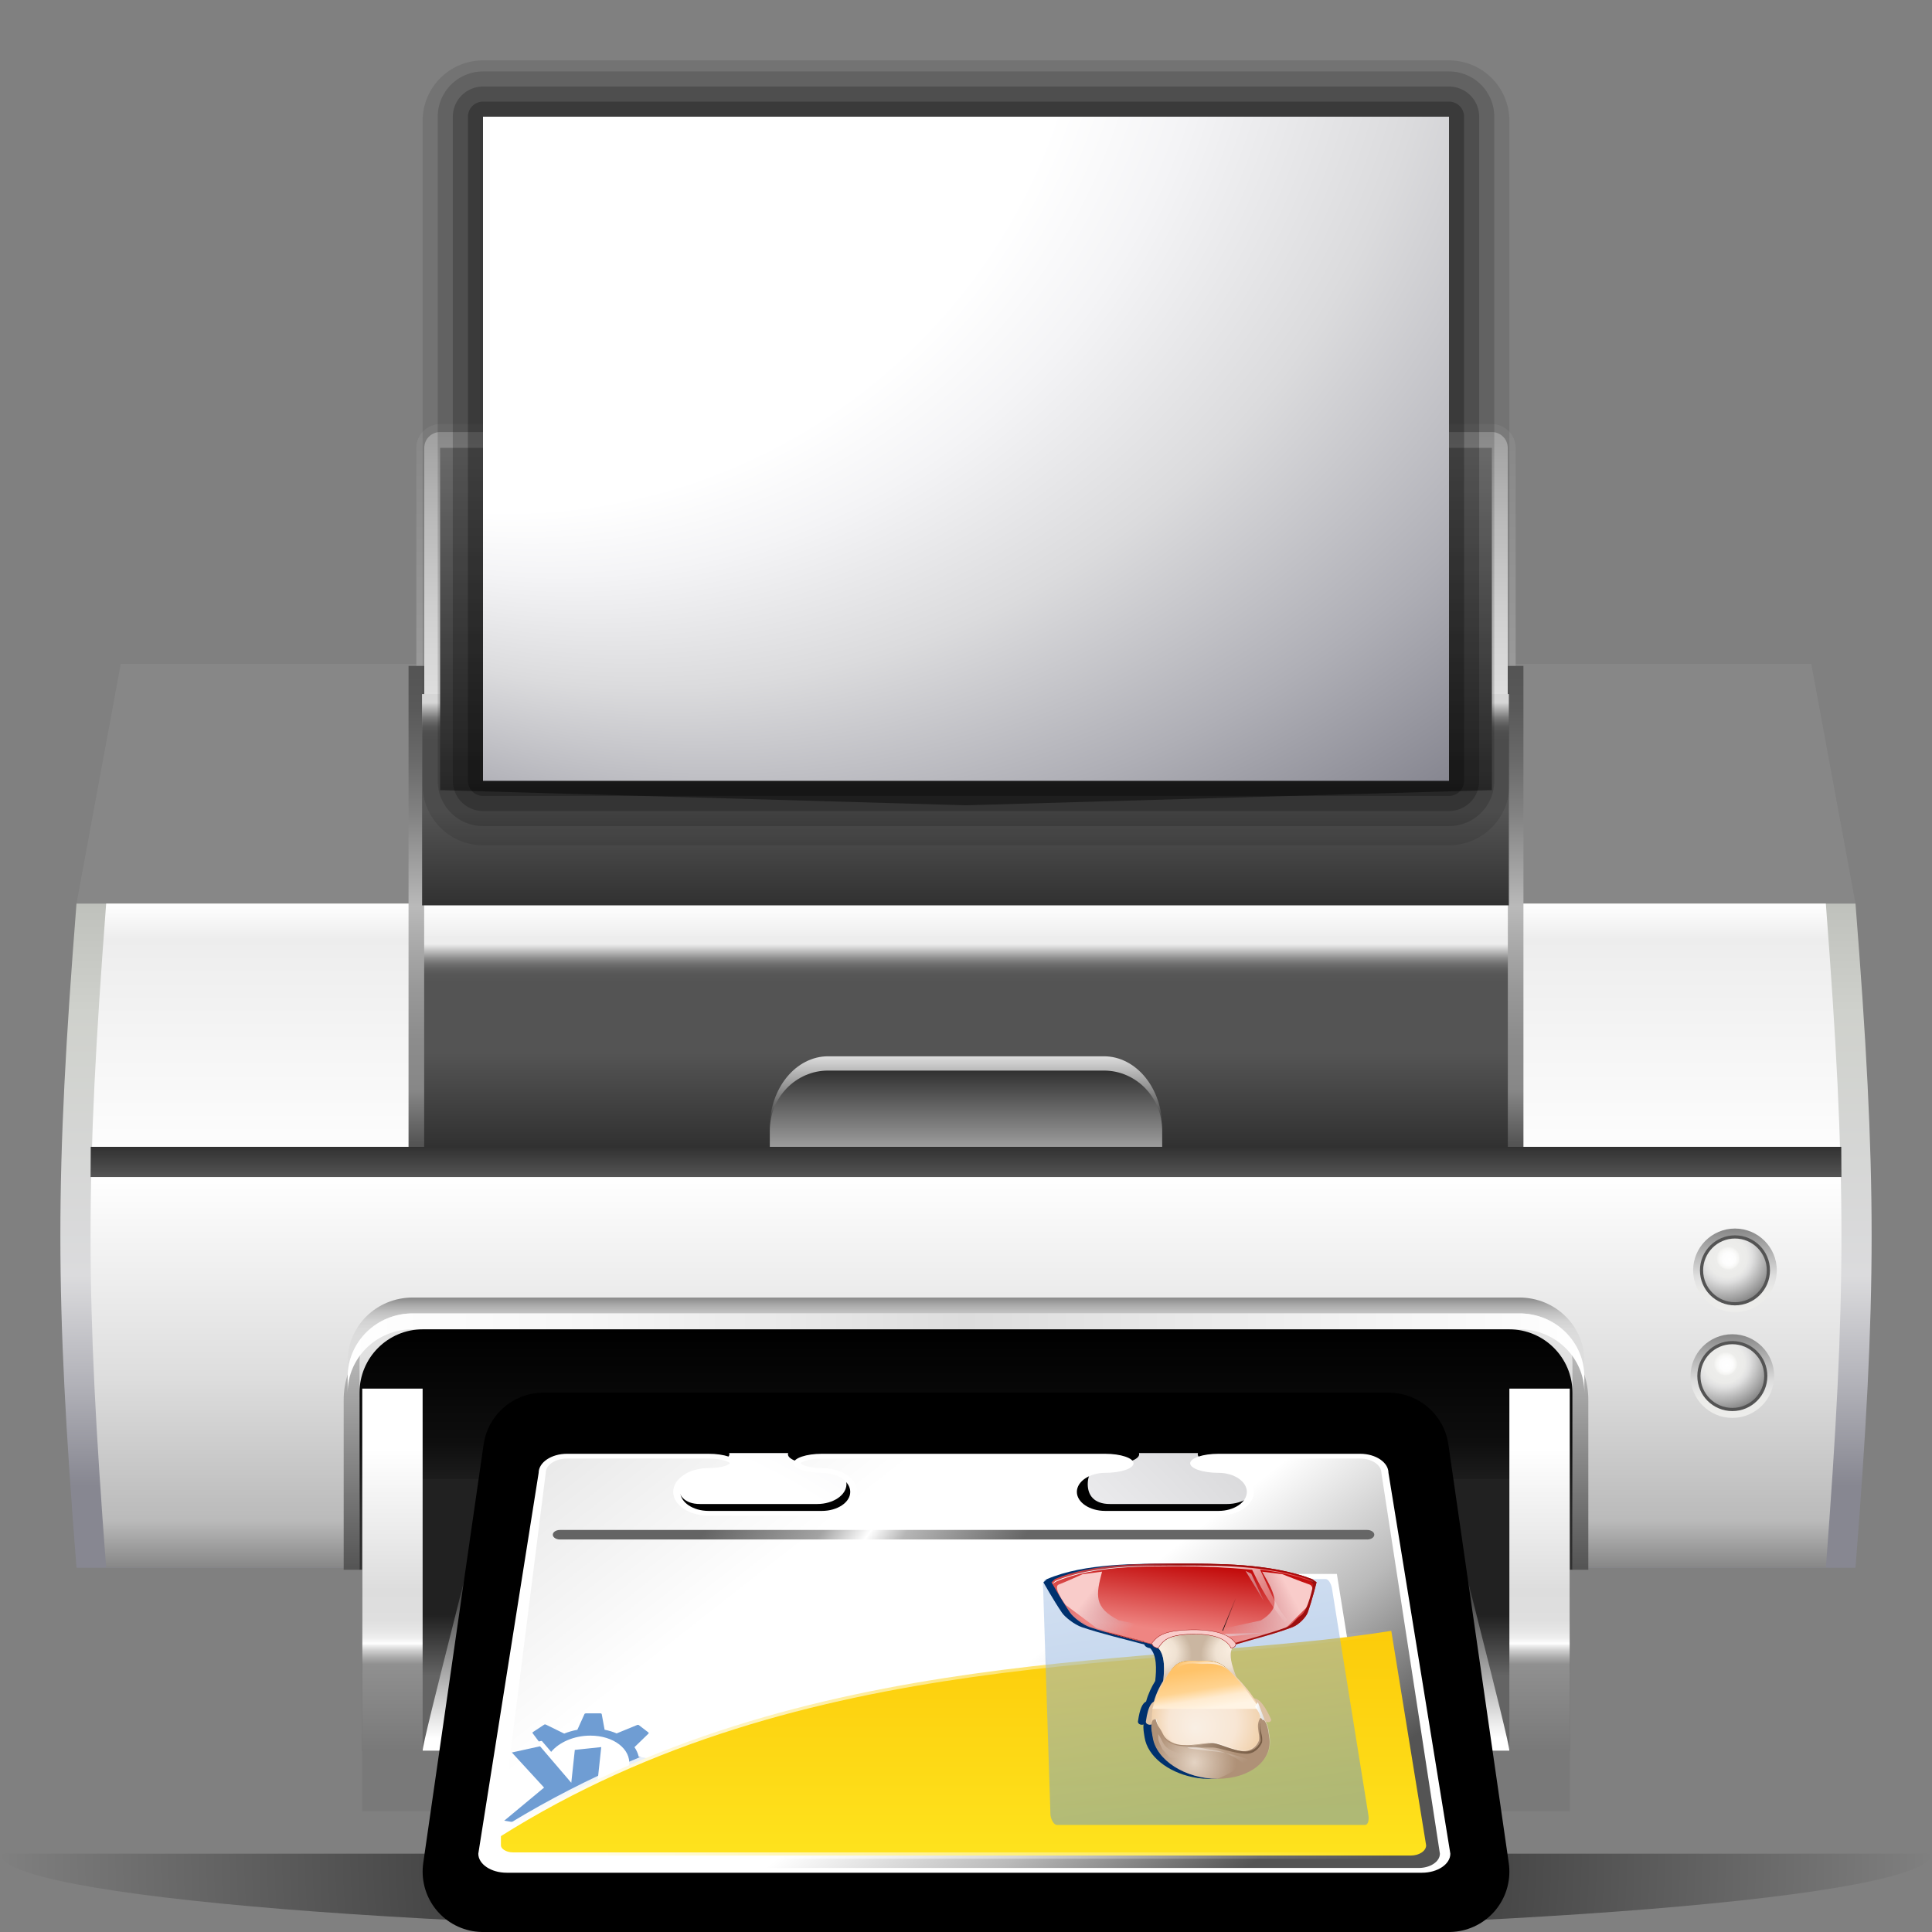 <?xml version="1.0" standalone="no"?>
<!DOCTYPE svg PUBLIC "-//W3C//DTD SVG 20010904//EN" "http://www.w3.org/TR/2001/REC-SVG-20010904/DTD/svg10.dtd">
<!-- Created using Karbon14, part of koffice: http://www.koffice.org/karbon -->
<svg xmlns="http://www.w3.org/2000/svg" xmlns:xlink="http://www.w3.org/1999/xlink" width="128px" height="128px">
  <rect width="100%" height="100%" fill="#808080" stroke="none"/>
  <defs>
    <radialGradient id="defitem60" gradientUnits="userSpaceOnUse" cx="64" cy="85.736" fx="4" fy="4" r="69.569" >
      <stop stop-color="#ededed" offset="0" stop-opacity="1" />
      <stop stop-color="#e4e4e4" offset="0.213" stop-opacity="1" />
      <stop stop-color="#cacaca" offset="0.567" stop-opacity="1" />
      <stop stop-color="#bababa" offset="0.751" stop-opacity="1" />
      <stop stop-color="#878787" offset="0.97" stop-opacity="1" />
    </radialGradient>
    <radialGradient id="defitem61" gradientUnits="userSpaceOnUse" cx="64" cy="122.812" fx="64" fy="122.812" r="64" >
      <stop stop-color="#000000" offset="0" stop-opacity="1" />
      <stop stop-color="#000000" offset="1" stop-opacity="0" />
    </radialGradient>
    <linearGradient id="defitem62" gradientUnits="userSpaceOnUse" x1="64" y1="28.623" x2="64" y2="71.341" >
      <stop stop-color="#878787" offset="0" stop-opacity="1" />
      <stop stop-color="#bababa" offset="1" stop-opacity="1" />
    </linearGradient>
    <linearGradient id="defitem63" gradientUnits="userSpaceOnUse" x1="64.001" y1="83.27" x2="64.001" y2="77.303" >
      <stop stop-color="#000000" offset="0.367" stop-opacity="1" />
      <stop stop-color="#ffffff" offset="1" stop-opacity="1" />
    </linearGradient>
    <linearGradient id="defitem64" gradientUnits="userSpaceOnUse" x1="64" y1="59.867" x2="64" y2="103.868" >
      <stop stop-color="#bfc1bc" offset="0" stop-opacity="1" />
      <stop stop-color="#cfd1cc" offset="0.164" stop-opacity="1" />
      <stop stop-color="#dbdbdd" offset="0.56" stop-opacity="1" />
      <stop stop-color="#afafb6" offset="0.734" stop-opacity="1" />
      <stop stop-color="#878791" offset="0.876" stop-opacity="1" />
    </linearGradient>
    <linearGradient id="defitem65" gradientUnits="userSpaceOnUse" x1="64.001" y1="103.867" x2="64.001" y2="59.868" >
      <stop stop-color="#878787" offset="0" stop-opacity="1" />
      <stop stop-color="#bababa" offset="0.071" stop-opacity="1" />
      <stop stop-color="#dddddd" offset="0.284" stop-opacity="1" />
      <stop stop-color="#ffffff" offset="0.592" stop-opacity="1" />
      <stop stop-color="#ededed" offset="0.947" stop-opacity="1" />
      <stop stop-color="#ffffff" offset="1" stop-opacity="1" />
    </linearGradient>
    <linearGradient id="defitem66" gradientUnits="userSpaceOnUse" x1="63.967" y1="75.982" x2="63.967" y2="61.983" >
      <stop stop-color="#313131" offset="0" stop-opacity="1" />
      <stop stop-color="#545454" offset="0.444" stop-opacity="1" />
      <stop stop-color="#545454" offset="0.592" stop-opacity="1" />
      <stop stop-color="#545454" offset="0.781" stop-opacity="1" />
      <stop stop-color="#575757" offset="0.817" stop-opacity="1" />
      <stop stop-color="#606060" offset="0.843" stop-opacity="1" />
      <stop stop-color="#707070" offset="0.866" stop-opacity="1" />
      <stop stop-color="#878787" offset="0.887" stop-opacity="1" />
      <stop stop-color="#878787" offset="0.888" stop-opacity="1" />
      <stop stop-color="#ededed" offset="0.959" stop-opacity="1" />
    </linearGradient>
    <linearGradient id="defitem67" gradientUnits="userSpaceOnUse" x1="63.967" y1="38.235" x2="63.967" y2="57.808" >
      <stop stop-color="#313131" offset="0" stop-opacity="1" />
      <stop stop-color="#545454" offset="0.444" stop-opacity="1" />
      <stop stop-color="#545454" offset="0.592" stop-opacity="1" />
      <stop stop-color="#545454" offset="0.781" stop-opacity="1" />
      <stop stop-color="#575757" offset="0.817" stop-opacity="1" />
      <stop stop-color="#606060" offset="0.843" stop-opacity="1" />
      <stop stop-color="#707070" offset="0.866" stop-opacity="1" />
      <stop stop-color="#878787" offset="0.887" stop-opacity="1" />
      <stop stop-color="#878787" offset="0.888" stop-opacity="1" />
      <stop stop-color="#bababa" offset="1" stop-opacity="1" />
    </linearGradient>
    <linearGradient id="defitem68" gradientUnits="userSpaceOnUse" x1="27.585" y1="75.982" x2="27.585" y2="44.12" >
      <stop stop-color="#545454" offset="0.006" stop-opacity="1" />
      <stop stop-color="#878787" offset="0.118" stop-opacity="1" />
      <stop stop-color="#8c8c8c" offset="0.222" stop-opacity="1" />
      <stop stop-color="#999999" offset="0.334" stop-opacity="1" />
      <stop stop-color="#afafaf" offset="0.449" stop-opacity="1" />
      <stop stop-color="#bababa" offset="0.5" stop-opacity="1" />
      <stop stop-color="#a7a7a7" offset="0.561" stop-opacity="1" />
      <stop stop-color="#838383" offset="0.688" stop-opacity="1" />
      <stop stop-color="#696969" offset="0.807" stop-opacity="1" />
      <stop stop-color="#595959" offset="0.915" stop-opacity="1" />
      <stop stop-color="#545454" offset="1" stop-opacity="1" />
    </linearGradient>
    <linearGradient id="defitem69" gradientUnits="userSpaceOnUse" x1="100.416" y1="75.982" x2="100.416" y2="44.12" >
      <stop stop-color="#545454" offset="0.006" stop-opacity="1" />
      <stop stop-color="#878787" offset="0.118" stop-opacity="1" />
      <stop stop-color="#8c8c8c" offset="0.222" stop-opacity="1" />
      <stop stop-color="#999999" offset="0.334" stop-opacity="1" />
      <stop stop-color="#afafaf" offset="0.449" stop-opacity="1" />
      <stop stop-color="#bababa" offset="0.5" stop-opacity="1" />
      <stop stop-color="#a7a7a7" offset="0.561" stop-opacity="1" />
      <stop stop-color="#838383" offset="0.688" stop-opacity="1" />
      <stop stop-color="#696969" offset="0.807" stop-opacity="1" />
      <stop stop-color="#595959" offset="0.915" stop-opacity="1" />
      <stop stop-color="#545454" offset="1" stop-opacity="1" />
    </linearGradient>
    <linearGradient id="defitem70" gradientUnits="userSpaceOnUse" x1="64" y1="69.982" x2="64" y2="75.982" >
      <stop stop-color="#dddddd" offset="0" stop-opacity="1" />
      <stop stop-color="#000000" offset="1" stop-opacity="1" />
    </linearGradient>
    <linearGradient id="defitem71" gradientUnits="userSpaceOnUse" x1="64.001" y1="77.387" x2="64.001" y2="70.939" >
      <stop stop-color="#bababa" offset="0" stop-opacity="1" />
      <stop stop-color="#313131" offset="1" stop-opacity="1" />
    </linearGradient>
    <linearGradient id="defitem72" gradientUnits="userSpaceOnUse" x1="63.999" y1="75.982" x2="63.999" y2="77.982" >
      <stop stop-color="#313131" offset="0" stop-opacity="1" />
      <stop stop-color="#545454" offset="1" stop-opacity="1" />
    </linearGradient>
    <linearGradient id="defitem73" gradientUnits="userSpaceOnUse" x1="64" y1="85.967" x2="64" y2="91.219" >
      <stop stop-color="#878787" offset="0" stop-opacity="1" />
      <stop stop-color="#909090" offset="0.022" stop-opacity="1" />
      <stop stop-color="#acacac" offset="0.102" stop-opacity="1" />
      <stop stop-color="#c1c1c1" offset="0.189" stop-opacity="1" />
      <stop stop-color="#d1d1d1" offset="0.285" stop-opacity="1" />
      <stop stop-color="#dadada" offset="0.397" stop-opacity="1" />
      <stop stop-color="#dddddd" offset="0.562" stop-opacity="1" />
    </linearGradient>
    <linearGradient id="defitem74" gradientUnits="userSpaceOnUse" x1="23.331" y1="104" x2="23.331" y2="89.471" >
      <stop stop-color="#545454" offset="0" stop-opacity="1" />
      <stop stop-color="#bababa" offset="1" stop-opacity="1" />
    </linearGradient>
    <linearGradient id="defitem75" gradientUnits="userSpaceOnUse" x1="104.67" y1="104" x2="104.67" y2="89.471" >
      <stop stop-color="#545454" offset="0" stop-opacity="1" />
      <stop stop-color="#bababa" offset="1" stop-opacity="1" />
    </linearGradient>
    <linearGradient id="defitem76" gradientUnits="userSpaceOnUse" x1="64.001" y1="104" x2="64.001" y2="88.068" >
      <stop stop-color="#313131" offset="0" stop-opacity="1" />
      <stop stop-color="#282828" offset="0.245" stop-opacity="1" />
      <stop stop-color="#0e0e0e" offset="0.532" stop-opacity="1" />
      <stop stop-color="#000000" offset="1" stop-opacity="1" />
    </linearGradient>
    <linearGradient id="defitem77" gradientUnits="userSpaceOnUse" x1="23.033" y1="89.644" x2="104.968" y2="89.644" >
      <stop stop-color="#ffffff" offset="0" stop-opacity="1" />
      <stop stop-color="#f6f6f6" offset="0.192" stop-opacity="1" />
      <stop stop-color="#dddddd" offset="0.5" stop-opacity="1" />
      <stop stop-color="#ffffff" offset="1" stop-opacity="1" />
    </linearGradient>
    <linearGradient id="defitem78" gradientUnits="userSpaceOnUse" x1="64.001" y1="51.732" x2="64.001" y2="9.014" >
      <stop stop-color="#ffffff" offset="0" stop-opacity="1" />
      <stop stop-color="#f9f9f9" offset="0.109" stop-opacity="1" />
      <stop stop-color="#e8e8e8" offset="0.252" stop-opacity="1" />
      <stop stop-color="#cdcdcd" offset="0.412" stop-opacity="1" />
      <stop stop-color="#a8a8a8" offset="0.587" stop-opacity="1" />
      <stop stop-color="#777777" offset="0.772" stop-opacity="1" />
      <stop stop-color="#3d3d3d" offset="0.963" stop-opacity="1" />
      <stop stop-color="#313131" offset="1" stop-opacity="1" />
    </linearGradient>
    <linearGradient id="defitem79" gradientUnits="userSpaceOnUse" x1="63.967" y1="59.982" x2="63.967" y2="45.983" >
      <stop stop-color="#313131" offset="0" stop-opacity="1" />
      <stop stop-color="#545454" offset="0.444" stop-opacity="1" />
      <stop stop-color="#545454" offset="0.592" stop-opacity="1" />
      <stop stop-color="#545454" offset="0.781" stop-opacity="1" />
      <stop stop-color="#575757" offset="0.817" stop-opacity="1" />
      <stop stop-color="#606060" offset="0.843" stop-opacity="1" />
      <stop stop-color="#707070" offset="0.866" stop-opacity="1" />
      <stop stop-color="#878787" offset="0.887" stop-opacity="1" />
      <stop stop-color="#878787" offset="0.888" stop-opacity="1" />
      <stop stop-color="#ededed" offset="0.959" stop-opacity="1" />
    </linearGradient>
    <linearGradient id="defitem80" gradientUnits="userSpaceOnUse" x1="64" y1="28.489" x2="64" y2="76.637" >
      <stop stop-color="#878787" offset="0.035" stop-opacity="1" />
      <stop stop-color="#313131" offset="0.5" stop-opacity="1" />
    </linearGradient>
    <radialGradient id="defitem81" gradientUnits="userSpaceOnUse" cx="63.998" cy="-12.825" fx="7.76" fy="2.567" r="84.016" >
      <stop stop-color="#ffffff" offset="0" stop-opacity="1" />
      <stop stop-color="#ffffff" offset="0.456" stop-opacity="1" />
      <stop stop-color="#f4f4f6" offset="0.519" stop-opacity="1" />
      <stop stop-color="#dbdbdd" offset="0.627" stop-opacity="1" />
      <stop stop-color="#afafb6" offset="0.764" stop-opacity="1" />
      <stop stop-color="#878791" offset="0.876" stop-opacity="1" />
    </radialGradient>
    <linearGradient id="defitem82" gradientUnits="userSpaceOnUse" x1="114.772" y1="93.939" x2="114.772" y2="88.397" >
      <stop stop-color="#ededeb" offset="0" stop-opacity="1" />
      <stop stop-color="#ebebe9" offset="0.241" stop-opacity="1" />
      <stop stop-color="#e2e2e2" offset="0.379" stop-opacity="1" />
      <stop stop-color="#dddddd" offset="0.438" stop-opacity="1" />
      <stop stop-color="#878787" offset="1" stop-opacity="1" />
    </linearGradient>
    <radialGradient id="defitem83" gradientUnits="userSpaceOnUse" cx="115.077" cy="94.648" fx="4" fy="4" r="5.781" >
      <stop stop-color="#878787" offset="0" stop-opacity="1" />
      <stop stop-color="#828282" offset="0.105" stop-opacity="1" />
      <stop stop-color="#545454" offset="1" stop-opacity="1" />
    </radialGradient>
    <radialGradient id="defitem84" gradientUnits="userSpaceOnUse" cx="113.943" cy="89.926" fx="114.421" fy="90.467" r="4.042" >
      <stop stop-color="#ffffff" offset="0" stop-opacity="1" />
      <stop stop-color="#fdfdfd" offset="0.104" stop-opacity="1" />
      <stop stop-color="#f6f6f4" offset="0.163" stop-opacity="1" />
      <stop stop-color="#ededeb" offset="0.195" stop-opacity="1" />
      <stop stop-color="#ebebe9" offset="0.329" stop-opacity="1" />
      <stop stop-color="#e2e2e2" offset="0.405" stop-opacity="1" />
      <stop stop-color="#dddddd" offset="0.438" stop-opacity="1" />
      <stop stop-color="#878787" offset="0.864" stop-opacity="1" />
    </radialGradient>
    <linearGradient id="defitem85" gradientUnits="userSpaceOnUse" x1="114.946" y1="86.936" x2="114.946" y2="81.394" >
      <stop stop-color="#ededeb" offset="0" stop-opacity="1" />
      <stop stop-color="#ebebe9" offset="0.241" stop-opacity="1" />
      <stop stop-color="#e2e2e2" offset="0.379" stop-opacity="1" />
      <stop stop-color="#dddddd" offset="0.438" stop-opacity="1" />
      <stop stop-color="#878787" offset="1" stop-opacity="1" />
    </linearGradient>
    <radialGradient id="defitem86" gradientUnits="userSpaceOnUse" cx="115.339" cy="88.934" fx="4" fy="4" r="8.468" >
      <stop stop-color="#878787" offset="0" stop-opacity="1" />
      <stop stop-color="#828282" offset="0.105" stop-opacity="1" />
      <stop stop-color="#545454" offset="1" stop-opacity="1" />
    </radialGradient>
    <radialGradient id="defitem87" gradientUnits="userSpaceOnUse" cx="114.117" cy="82.921" fx="114.596" fy="83.463" r="4.044" >
      <stop stop-color="#ffffff" offset="0" stop-opacity="1" />
      <stop stop-color="#fdfdfd" offset="0.104" stop-opacity="1" />
      <stop stop-color="#f6f6f4" offset="0.163" stop-opacity="1" />
      <stop stop-color="#ededeb" offset="0.195" stop-opacity="1" />
      <stop stop-color="#ebebe9" offset="0.329" stop-opacity="1" />
      <stop stop-color="#e2e2e2" offset="0.405" stop-opacity="1" />
      <stop stop-color="#dddddd" offset="0.438" stop-opacity="1" />
      <stop stop-color="#878787" offset="0.864" stop-opacity="1" />
    </radialGradient>
    <linearGradient id="defitem88" gradientUnits="userSpaceOnUse" x1="68.382" y1="116.005" x2="68.382" y2="98" >
      <stop stop-color="#646464" offset="0.277" stop-opacity="1" />
      <stop stop-color="#212121" offset="0.5" stop-opacity="1" />
    </linearGradient>
    <linearGradient id="defitem89" gradientUnits="userSpaceOnUse" x1="67.944" y1="116.005" x2="67.944" y2="91.718" >
      <stop stop-color="#ffffff" offset="0.035" stop-opacity="1" />
      <stop stop-color="#898989" offset="0.277" stop-opacity="1" />
      <stop stop-color="#212121" offset="0.5" stop-opacity="1" />
    </linearGradient>
    <linearGradient id="defitem90" gradientUnits="userSpaceOnUse" x1="64.001" y1="116" x2="64.001" y2="96" >
      <stop stop-color="#797979" offset="0" stop-opacity="1" />
      <stop stop-color="#909090" offset="0.287" stop-opacity="1" />
      <stop stop-color="#acacac" offset="0.31" stop-opacity="1" />
      <stop stop-color="#cccccc" offset="0.331" stop-opacity="1" />
      <stop stop-color="#efefef" offset="0.349" stop-opacity="1" />
      <stop stop-color="#ffffff" offset="0.355" stop-opacity="1" />
      <stop stop-color="#f0f0f0" offset="0.372" stop-opacity="1" />
      <stop stop-color="#e6e6e6" offset="0.398" stop-opacity="1" />
      <stop stop-color="#dfdfdf" offset="0.433" stop-opacity="1" />
      <stop stop-color="#dddddd" offset="0.532" stop-opacity="1" />
      <stop stop-color="#ffffff" offset="1" stop-opacity="1" />
    </linearGradient>
    <radialGradient id="defitem91" gradientUnits="userSpaceOnUse" cx="63.998" cy="136.956" fx="7.76" fy="127.256" r="84.016" >
      <stop stop-color="#ffffff" offset="0" stop-opacity="1" />
      <stop stop-color="#ffffff" offset="0.456" stop-opacity="1" />
      <stop stop-color="#f4f4f6" offset="0.519" stop-opacity="1" />
      <stop stop-color="#dbdbdd" offset="0.627" stop-opacity="1" />
      <stop stop-color="#afafb6" offset="0.764" stop-opacity="1" />
      <stop stop-color="#878791" offset="0.876" stop-opacity="1" />
    </radialGradient>
    <linearGradient id="defitem92" gradientUnits="userSpaceOnUse" x1="79.664" y1="130.371" x2="40.409" y2="80.326" >
      <stop stop-color="#545454" offset="0.053" stop-opacity="1" />
      <stop stop-color="#bababa" offset="0.211" stop-opacity="1" />
      <stop stop-color="#ffffff" offset="0.363" stop-opacity="1" />
      <stop stop-color="#ffffff" offset="0.603" stop-opacity="1" />
      <stop stop-color="#e8e8e8" offset="0.85" stop-opacity="1" />
      <stop stop-color="#545454" offset="1" stop-opacity="1" />
    </linearGradient>
    <linearGradient id="defitem93" gradientUnits="userSpaceOnUse" x1="57.259" y1="121.25" x2="39.659" y2="109.418" >
      <stop stop-color="#666666" offset="0.095" stop-opacity="1" />
      <stop stop-color="#b6b6b6" offset="0.41" stop-opacity="1" />
      <stop stop-color="#ffffff" offset="0.505" stop-opacity="1" />
      <stop stop-color="#a3a3a3" offset="0.63" stop-opacity="1" />
      <stop stop-color="#646464" offset="0.935" stop-opacity="1" />
    </linearGradient>
    <radialGradient id="defitem94" gradientUnits="userSpaceOnUse" cx="38.694" cy="117.748" fx="184.896" fy="200.751" r="5.877" >
      <stop stop-color="#2b72c6" offset="0" stop-opacity="1" />
      <stop stop-color="#6093cf" offset="1" stop-opacity="1" />
    </radialGradient>
    <linearGradient id="defitem95" gradientUnits="userSpaceOnUse" x1="54.547" y1="129.518" x2="54.547" y2="100.031" >
      <stop stop-color="#ffed26" offset="0" stop-opacity="1" />
      <stop stop-color="#fbbf00" offset="1" stop-opacity="1" />
    </linearGradient>
    <linearGradient id="defitem96" gradientUnits="userSpaceOnUse" x1="92.176" y1="110.406" x2="32.98" y2="110.406" >
      <stop stop-color="#ffffff" offset="0" stop-opacity="0" />
      <stop stop-color="#ffffff" offset="1" stop-opacity="1" />
    </linearGradient>
    <linearGradient id="defitem97" gradientUnits="userSpaceOnUse" x1="78.577" y1="104.616" x2="81.195" y2="120.906" >
      <stop stop-color="#a3bfe4" offset="0" stop-opacity="1" />
      <stop stop-color="#6093cf" offset="1" stop-opacity="1" />
    </linearGradient>
    <radialGradient id="defitem98" gradientUnits="userSpaceOnUse" cx="81.469" cy="109.615" fx="81.501" fy="109.284" r="1.909" >
      <stop stop-color="#f9eddf" offset="0" stop-opacity="1" />
      <stop stop-color="#f9eddf" offset="0.5" stop-opacity="0.806" />
      <stop stop-color="#f9eddf" offset="1" stop-opacity="0" />
    </radialGradient>
    <radialGradient id="defitem99" gradientUnits="userSpaceOnUse" cx="77.057" cy="109.615" fx="76.919" fy="109.284" r="1.909" >
      <stop stop-color="#f9eddf" offset="0" stop-opacity="1" />
      <stop stop-color="#f9eddf" offset="0.5" stop-opacity="0.806" />
      <stop stop-color="#f9eddf" offset="1" stop-opacity="0" />
    </radialGradient>
    <radialGradient id="defitem100" gradientUnits="userSpaceOnUse" cx="80.019" cy="113.918" fx="79.154" fy="114.496" r="3.808" >
      <stop stop-color="#f9efe4" offset="0" stop-opacity="1" />
      <stop stop-color="#f8e6d4" offset="0.591" stop-opacity="1" />
      <stop stop-color="#f0cfa8" offset="1" stop-opacity="1" />
    </radialGradient>
    <linearGradient id="defitem101" gradientUnits="userSpaceOnUse" x1="79.902" y1="113.217" x2="79.481" y2="110.596" >
      <stop stop-color="#fff4e4" offset="0" stop-opacity="1" />
      <stop stop-color="#ffebcf" offset="0.25" stop-opacity="1" />
      <stop stop-color="#ffd390" offset="0.5" stop-opacity="1" />
      <stop stop-color="#ffc369" offset="1" stop-opacity="1" />
    </linearGradient>
    <linearGradient id="defitem102" gradientUnits="userSpaceOnUse" x1="80.632" y1="109.702" x2="78.428" y2="111.201" >
      <stop stop-color="#f9ede2" offset="0" stop-opacity="1" />
      <stop stop-color="#f9ede2" offset="1" stop-opacity="0" />
    </linearGradient>
    <radialGradient id="defitem103" gradientUnits="userSpaceOnUse" cx="76.545" cy="113.954" fx="76.545" fy="113.954" r="0.135" >
      <stop stop-color="#f0e4d4" offset="0" stop-opacity="1" />
      <stop stop-color="#f0e4d4" offset="1" stop-opacity="0" />
    </radialGradient>
    <radialGradient id="defitem104" gradientUnits="userSpaceOnUse" cx="83.544" cy="113.784" fx="83.544" fy="113.784" r="0.135" >
      <stop stop-color="#f0e4d4" offset="0" stop-opacity="1" />
      <stop stop-color="#f0e4d4" offset="1" stop-opacity="0" />
    </radialGradient>
    <linearGradient id="defitem105" gradientUnits="userSpaceOnUse" x1="79.989" y1="113.582" x2="80.346" y2="116.984" >
      <stop stop-color="#ffffff" offset="0" stop-opacity="1" />
      <stop stop-color="#ffffff" offset="1" stop-opacity="0" />
    </linearGradient>
    <radialGradient id="defitem106" gradientUnits="userSpaceOnUse" cx="79.14" cy="116.764" fx="79.14" fy="116.764" r="2.762" >
      <stop stop-color="#e4d3c3" offset="0" stop-opacity="1" />
      <stop stop-color="#e4d3c3" offset="1" stop-opacity="0" />
    </radialGradient>
    <linearGradient id="defitem107" gradientUnits="userSpaceOnUse" x1="83.65" y1="115.145" x2="76.763" y2="115.294" >
      <stop stop-color="#755b44" offset="0" stop-opacity="1" />
      <stop stop-color="#755b44" offset="1" stop-opacity="0" />
    </linearGradient>
    <linearGradient id="defitem108" gradientUnits="userSpaceOnUse" x1="78.871" y1="112.556" x2="81.295" y2="117.366" >
      <stop stop-color="#ffffff" offset="0" stop-opacity="1" />
      <stop stop-color="#ffffff" offset="1" stop-opacity="0" />
    </linearGradient>
    <linearGradient id="defitem109" gradientUnits="userSpaceOnUse" x1="75.371" y1="114.544" x2="78.025" y2="116.618" >
      <stop stop-color="#dfcaba" offset="0" stop-opacity="1" />
      <stop stop-color="#dfcaba" offset="1" stop-opacity="0" />
    </linearGradient>
    <linearGradient id="defitem110" gradientUnits="userSpaceOnUse" x1="83.689" y1="113.376" x2="83.202" y2="113.376" >
      <stop stop-color="#e2e2e2" offset="0" stop-opacity="1" />
      <stop stop-color="#ffffff" offset="1" stop-opacity="1" />
    </linearGradient>
    <linearGradient id="defitem111" gradientUnits="userSpaceOnUse" x1="78.715" y1="103.252" x2="78.127" y2="108.097" >
      <stop stop-color="#bf0202" offset="0" stop-opacity="1" />
      <stop stop-color="#ef8582" offset="1" stop-opacity="1" />
    </linearGradient>
    <linearGradient id="defitem112" gradientUnits="userSpaceOnUse" x1="85.701" y1="105.864" x2="81.12" y2="108.269" >
      <stop stop-color="#f9ccca" offset="0" stop-opacity="1" />
      <stop stop-color="#c8cddb" offset="1" stop-opacity="0" />
    </linearGradient>
    <linearGradient id="defitem113" gradientUnits="userSpaceOnUse" x1="77.972" y1="106.394" x2="69.915" y2="106.394" >
      <stop stop-color="#9c0e0e" offset="0" stop-opacity="1" />
      <stop stop-color="#8c97b6" offset="1" stop-opacity="0" />
    </linearGradient>
    <linearGradient id="defitem114" gradientUnits="userSpaceOnUse" x1="78.232" y1="104.256" x2="81.758" y2="109.868" >
      <stop stop-color="#ffffff" offset="0" stop-opacity="1" />
      <stop stop-color="#ffffff" offset="1" stop-opacity="0" />
    </linearGradient>
    <linearGradient id="defitem115" gradientUnits="userSpaceOnUse" x1="80.427" y1="107.06" x2="85.048" y2="109.314" >
      <stop stop-color="#f9ccca" offset="0" stop-opacity="1" />
      <stop stop-color="#bac1d4" offset="1" stop-opacity="0" />
    </linearGradient>
    <linearGradient id="defitem116" gradientUnits="userSpaceOnUse" x1="80.823" y1="104.205" x2="85.594" y2="106.279" >
      <stop stop-color="#f9ccca" offset="0" stop-opacity="1" />
      <stop stop-color="#bac1d4" offset="1" stop-opacity="0" />
    </linearGradient>
    <linearGradient id="defitem117" gradientUnits="userSpaceOnUse" x1="71.731" y1="106.154" x2="74.578" y2="108.449" >
      <stop stop-color="#f9ccca" offset="0" stop-opacity="1" />
      <stop stop-color="#c8cddb" offset="1" stop-opacity="0" />
    </linearGradient>
    <linearGradient id="defitem118" gradientUnits="userSpaceOnUse" x1="80.928" y1="108.098" x2="81.937" y2="105.852" >
      <stop stop-color="#c8cddb" offset="0" stop-opacity="1" />
      <stop stop-color="#c8cddb" offset="1" stop-opacity="0" />
    </linearGradient>
    <linearGradient id="defitem119" gradientUnits="userSpaceOnUse" x1="80.928" y1="108.098" x2="81.937" y2="105.852" >
      <stop stop-color="#000000" offset="0" stop-opacity="1" />
      <stop stop-color="#000000" offset="1" stop-opacity="0" />
    </linearGradient>
  </defs>
  <g id="Layer">
    <g id="layer1">
      <path id="path3945" fill="#000000" d=""  />
    </g>
    <path id="path3081" fill="#000000" d=""  />
    <g id="layer2">
    </g>
    <g id="layer3">
    </g>
    <g id="layer4">
    </g>
    <g id="layer8">
      <path id="path2167" fill="#000000" d=""  />
      <g id="g3036">
        <path id="path4922" fill="#000000" d=""  />
      </g>
      <path id="path4924" fill="#000000" d=""  />
      <g id="g4926">
      </g>
      <g id="g4928">
      </g>
      <g id="g4930">
      </g>
      <path id="path10095" fill="#000000" d=""  />
      <path id="path2191" fill="#ffffff" fill-opacity="0.757" stroke-width="0.5" stroke-linecap="round" stroke-linejoin="round" d="M367.351 -76.373L367.351 -79.168L367.351 -76.373Z"  />
      <path id="path2985" fill="#ffffff" fill-opacity="0.757" stroke-width="0.5" stroke-linecap="round" stroke-linejoin="round" d="M210.342 -146.008L210.342 -148.803L210.342 -146.008Z"  />
      <path id="path3206" fill="#ffffff" fill-opacity="0.757" stroke-width="0.5" stroke-linecap="round" stroke-linejoin="round" d="M90.84 -232.638L90.84 -235.433L90.84 -232.638Z"  />
      <g id="g2878">
      </g>
      <g id="g4938">
      </g>
      <path id="path3946" fill="#ffffff" fill-opacity="0.757" stroke-width="0.5" stroke-linecap="round" stroke-linejoin="round" d="M337.432 -166.883L337.432 -169.678L337.432 -166.883Z"  />
      <path id="path1561" fill="#ffffff" fill-opacity="0.757" stroke-width="0.5" stroke-linecap="round" stroke-linejoin="round" d="M244.807 -92.989L244.807 -94.516L244.807 -92.989Z"  />
      <path fill="#ffffff" stroke-width="3.632" stroke-linecap="round" stroke-linejoin="round" d="M187.322 -149.589L187.322 -149.589L188.322 -149.589L188.322 -149.589L187.322 -149.589Z"  />
      <path fill="#ffffff" stroke-width="3.632" stroke-linecap="round" stroke-linejoin="round" d="M152.196 -177.117L152.196 -177.117L153.196 -177.117L153.196 -177.117L152.196 -177.117Z"  />
      <path id="path2494" fill="#ffffff" fill-opacity="0.757" stroke-width="0.5" stroke-linecap="round" stroke-linejoin="round" d="M-6.742 -250.333L-6.742 -253.128L-6.742 -250.333Z"  />
      <g id="g4640">
      </g>
      <g id="g4646">
      </g>
      <g id="g4730">
      </g>
      <g id="g4748">
      </g>
      <g id="g11400">
        <path id="polygon76" fill="url(#defitem60)" d="M8 43.982L120 43.982L122.932 59.867L5.068 59.867L8 43.982Z"  />
        <path id="path1563" fill="url(#defitem61)" stroke-width="0" stroke-linecap="round" stroke-linejoin="round" d="M128 122.812C128 125.677 99.346 128 64 128C28.654 128 -2.39433e-05 125.677 -2.39317e-05 122.812"  />
        <path id="path16" fill="url(#defitem62)" d="M29.16 28.097C28.291 28.097 27.584 28.804 27.584 29.673L27.584 50.682C27.584 51.551 28.291 52.258 29.16 52.258L98.84 52.258C99.709 52.258 100.416 51.551 100.416 50.682L100.416 29.673C100.416 28.804 99.709 28.097 98.84 28.097L29.16 28.097Z"  />
        <path id="path23" fill="url(#defitem63)" d="M4.667 81.139C17.063 86.359 38.995 89.834 64 89.834C89.005 89.834 110.935 86.359 123.333 81.139L123.333 77.403L4.667 77.403L4.667 81.139Z"  />
        <path id="path46" fill="url(#defitem64)" d="M5.068 59.867C44.356 59.867 83.643 59.867 122.931 59.867C124.356 78.025 124.356 85.71 122.931 103.867C83.643 103.867 44.356 103.867 5.068 103.867C3.644 85.71 3.644 78.025 5.068 59.867Z"  />
        <g id="g48">
          <path id="path63" fill="url(#defitem65)" d="M7.033 59.867C45.011 59.867 82.988 59.867 120.967 59.867C122.345 78.025 122.345 85.71 120.967 103.867C82.988 103.867 45.011 103.867 7.033 103.867C5.656 85.71 5.656 78.025 7.033 59.867Z"  />
        </g>
        <path fill="url(#defitem66)" d="M27.966 75.982L27.966 61.982L99.966 61.982L99.966 75.982L27.966 75.982Z"  />
        <path id="polygon122" fill="url(#defitem67)" d="M28.5 38.236L99.433 38.236L100.433 57.808L27.5 57.808L28.5 38.236Z"  />
        <g id="g124">
          <path fill="url(#defitem68)" d="M27.067 75.982L27.067 44.119L28.102 44.119L28.102 75.982L27.067 75.982Z"  />
        </g>
        <g id="g151">
          <path fill="url(#defitem69)" d="M99.898 75.982L99.898 44.119L100.932 44.119L100.932 75.982L99.898 75.982Z"  />
        </g>
        <path id="path183" fill="url(#defitem70)" d="M77 74.697C77 72.092 75.27 69.982 73.135 69.982L54.865 69.982C52.73 69.982 51 72.091 51 74.697L51 74.697C51 75.982 51 75.982 51 75.982L77 75.982C77 75.982 77 75.982 77 74.697L77 74.697Z"  />
        <path id="path190" fill="url(#defitem71)" d="M77 74.9C77 72.707 75.27 70.928 73.135 70.928L54.865 70.928C52.73 70.929 51 72.707 51 74.9L51 74.9C51 75.982 51 75.982 51 75.982L77 75.982C77 75.982 77 75.982 77 74.9L77 74.9Z"  />
        <path id="path197" fill="url(#defitem72)" d="M6 77.982L122 77.982C121.996 77.317 121.992 76.651 121.988 75.982L6.013 75.982C6.008 76.651 6.004 77.317 6 77.982Z"  />
        <g id="g8211">
          <path id="path216" fill="url(#defitem73)" d="M100.671 85.967L27.33 85.967C24.957 85.967 23.033 87.848 23.033 90.168L23.033 91.219C23.033 88.899 24.957 87.018 27.33 87.018L100.671 87.018C103.044 87.018 104.968 88.899 104.968 91.219L104.968 90.168C104.968 87.848 103.044 85.967 100.671 85.967Z"  />
          <path id="path225" fill="url(#defitem74)" d="M23.891 89.471C23.202 90.342 22.77 91.481 22.77 92.742L22.77 104C23.12 104 23.47 104 23.82 104L23.82 90.287C23.821 90.008 23.853 89.738 23.891 89.471Z"  />
          <path id="path232" fill="url(#defitem75)" d="M104.109 89.471C104.147 89.739 104.179 90.008 104.179 90.287L104.179 104C104.529 104 104.879 104 105.23 104L105.23 92.742C105.23 91.48 104.798 90.342 104.109 89.471Z"  />
          <path id="path243" fill="url(#defitem76)" d="M99.978 88.068L28.022 88.068C25.702 88.068 23.82 89.949 23.82 92.269L23.82 103.999C47.105 103.999 80.894 103.999 104.179 103.999L104.179 92.269C104.18 89.949 102.298 88.068 99.978 88.068Z"  />
          <path id="path254" fill="url(#defitem77)" d="M100.671 87.018L27.33 87.018C24.957 87.018 23.033 88.899 23.033 91.219L23.033 92.27C23.033 89.95 24.957 88.069 27.33 88.069L100.671 88.069C103.044 88.069 104.968 89.95 104.968 92.27L104.968 91.219C104.968 88.898 103.044 87.018 100.671 87.018Z"  />
        </g>
        <path id="path331" fill="url(#defitem78)" d="M29.16 28.623C28.58 28.623 28.11 29.094 28.11 29.673L28.11 50.682C28.11 51.263 28.58 51.732 29.16 51.732L98.84 51.732C99.421 51.732 99.891 51.262 99.891 50.682L99.891 29.673C99.891 29.093 99.421 28.623 98.84 28.623L29.16 28.623Z"  />
        <path fill="url(#defitem79)" d="M27.966 59.982L27.966 45.982L99.966 45.982L99.966 59.982L27.966 59.982Z"  />
        <path id="polygon338" fill="url(#defitem80)" d="M29.16 29.673L29.16 52.346L64 53.352L98.84 52.346L98.84 29.673L29.16 29.673Z"  />
        <path fill="none" stroke="#000000" stroke-opacity="0.1" stroke-width="8" stroke-linejoin="round" d="M32 52L32 8L96 8L96 52L32 52Z"  />
        <path fill="none" stroke="#000000" stroke-opacity="0.15" stroke-width="6" stroke-linejoin="round" d="M32 51.732L32 7.732L96 7.732L96 51.732L32 51.732Z"  />
        <path fill="none" stroke="#000000" stroke-opacity="0.2" stroke-width="4" stroke-linejoin="round" d="M32 51.732L32 7.732L96 7.732L96 51.732L32 51.732Z"  />
        <path id="path346" fill="#313131" fill-opacity="0" d="M32 6.732C31.448 6.732 31 7.18 31 7.732L31 51.732C31 52.284 31.448 52.732 32 52.732L96 52.732C96.553 52.732 97 52.284 97 51.732L97 7.732C97 7.18 96.553 6.732 96 6.732L32 6.732L32 6.732Z"  />
        <path fill="none" stroke="#000000" stroke-opacity="0.25" stroke-width="2" stroke-linejoin="round" d="M32 51.732L32 7.732L96 7.732L96 51.732L32 51.732Z"  />
        <path fill="url(#defitem81)" d="M32 51.732L32 7.732L96 7.732L96 51.732L32 51.732Z"  />
        <path id="path3535" fill="url(#defitem82)" d="M112.001 91.168C112.001 92.697 113.244 93.939 114.772 93.939C116.3 93.939 117.543 92.697 117.543 91.168C117.543 89.641 116.3 88.397 114.772 88.397C113.244 88.396 112.001 89.641 112.001 91.168ZM112.641 91.168C112.641 89.994 113.597 89.037 114.772 89.037C115.948 89.037 116.904 89.994 116.904 91.168C116.904 92.344 115.948 93.299 114.772 93.299C113.597 93.299 112.641 92.344 112.641 91.168Z"  />
        <path fill="url(#defitem83)" d="M117.092 91.168C117.092 92.449 116.053 93.488 114.772 93.488C113.491 93.488 112.452 92.449 112.452 91.168C112.452 89.887 113.491 88.848 114.772 88.848C116.053 88.848 117.092 89.887 117.092 91.168Z"  />
        <path fill="url(#defitem84)" d="M116.882 91.168C116.882 92.333 115.937 93.278 114.772 93.278C113.607 93.278 112.662 92.333 112.662 91.168C112.662 90.003 113.607 89.058 114.772 89.058C115.937 89.058 116.882 90.003 116.882 91.168Z"  />
        <path id="path3576" fill="url(#defitem85)" d="M112.175 84.164C112.175 85.693 113.418 86.935 114.946 86.935C116.475 86.935 117.718 85.693 117.718 84.164C117.718 82.637 116.475 81.394 114.946 81.394C113.418 81.395 112.175 82.637 112.175 84.164ZM112.815 84.164C112.815 82.99 113.771 82.033 114.945 82.033C116.121 82.033 117.077 82.99 117.077 84.164C117.077 85.34 116.121 86.297 114.945 86.297C113.771 86.297 112.815 85.34 112.815 84.164Z"  />
        <path fill="url(#defitem86)" d="M117.266 84.164C117.266 85.445 116.227 86.484 114.946 86.484C113.665 86.484 112.626 85.445 112.626 84.164C112.626 82.883 113.665 81.844 114.946 81.844C116.227 81.844 117.266 82.883 117.266 84.164Z"  />
        <path id="path3604" fill="url(#defitem87)" d="M112.837 84.164C112.837 85.328 113.782 86.275 114.945 86.275C116.109 86.275 117.055 85.328 117.055 84.164C117.055 83.002 116.109 82.055 114.945 82.055C113.782 82.055 112.837 83.002 112.837 84.164Z"  />
        <g id="g9392">
          <path id="path256" fill="url(#defitem88)" d="M24 98C24 98.802 24 115.198 24 116C25.022 116 102.979 116 104 116C104 115.198 104 98.802 104 98C102.979 98 25.023 98 24 98Z"  />
          <path id="path10007" fill="url(#defitem89)" d="M31.85 100C31.85 100.735 28 115.265 28 116C28.92 116 99.081 116 100 116C100 115.265 96.151 100.735 96.151 100C95.232 100 32.771 100 31.85 100Z"  />
          <path id="path289" fill="url(#defitem90)" d="M100 92C100 99.553 100 114.541 100 116C97.979 116 30.02 116 28 116C28 114.541 28 99.552 28 92C27.377 92 24.064 92 24 92C24 92.808 24 119.19 24 120C25.03 120 102.971 120 104 120C104 119.19 104 92.808 104 92C103.936 92 100.622 92 100 92Z"  />
        </g>
        <path id="path12391" fill="none" stroke="#000000" stroke-width="8" stroke-linejoin="round" d="M32 124L96 124L92 96.268L36 96.268L32 124Z"  />
        <path id="path12389" fill="none" stroke="#000000" stroke-width="6" stroke-linejoin="round" d="M32 124L96 124L92 96.268L36 96.268L32 124Z"  />
        <path id="path12387" fill="none" stroke="#000000" stroke-width="4" stroke-linejoin="round" d="M32 124L96 124L92 96.268L36 96.268L32 124Z"  />
        <path id="path11500" fill="none" stroke="#000000" stroke-width="2" stroke-linejoin="round" d="M32 124L96 124L92 96.268L36 96.268L32 124Z"  />
        <path id="rect4186" fill="url(#defitem91)" d="M32 124L96 124L92 96.268L36 96.268L32 124Z"  />
      </g>
      <g id="g11598">
        <path id="path8099" fill="#000000" stroke-width="0.415" d="M96.089 124.704C97.156 124.704 98.029 124.111 98.029 123.385L92.928 97.005C92.928 96.28 92.055 95.687 90.989 95.687L81.292 95.687C80.225 95.687 79.353 95.983 79.353 96.346C79.353 96.709 80.225 97.005 81.292 97.005L81.292 97.005C82.359 97.005 83.231 97.599 83.231 98.325L83.231 98.325C83.231 99.05 82.359 99.644 81.292 99.644L73.535 99.644C72.468 99.644 72.065 99.05 72.065 98.325L72.065 98.325C72.065 97.599 72.468 97.005 73.535 97.005L73.535 97.005C74.601 97.005 75.474 96.709 75.474 96.346C75.474 95.983 74.601 95.687 73.535 95.687L54.142 95.687C53.075 95.687 52.202 95.983 52.202 96.346C52.202 96.709 53.075 97.005 54.142 97.005L54.142 97.005C55.208 97.005 56.081 97.599 56.081 98.325L56.081 98.325C56.081 99.05 55.208 99.644 54.142 99.644L46.384 99.644C45.318 99.644 44.914 99.05 44.914 98.325L44.914 98.325C44.914 97.599 45.318 97.005 46.384 97.005L46.384 97.005C47.451 97.005 48.324 96.709 48.324 96.346C48.324 95.983 47.451 95.687 46.384 95.687L36.688 95.687C35.621 95.687 34.749 96.28 34.749 97.005L29.75 123.385C29.75 124.111 30.622 124.704 31.689 124.704L96.089 124.704Z"  />
        <path id="path8101" fill="#ffffff" d="M94.213 124.073C95.245 124.073 96.089 123.506 96.089 122.812L91.989 97.579C91.989 96.885 91.145 96.317 90.113 96.317L80.729 96.317C79.697 96.317 78.852 96.601 78.852 96.948C78.852 97.295 79.697 97.579 80.729 97.579L80.729 97.579C81.761 97.579 82.606 98.147 82.606 98.841L82.606 98.841C82.606 99.534 81.761 100.102 80.729 100.102L73.222 100.102C72.19 100.102 71.345 99.534 71.345 98.841L71.345 98.841C71.345 98.147 72.19 97.579 73.222 97.579L73.222 97.579C74.254 97.579 75.099 97.295 75.099 96.948C75.099 96.601 74.254 96.317 73.222 96.317L54.454 96.317C53.422 96.317 52.578 96.601 52.578 96.948C52.578 97.295 53.422 97.579 54.454 97.579L54.454 97.579C55.487 97.579 56.331 98.147 56.331 98.841L56.331 98.841C56.331 99.534 55.487 100.102 54.454 100.102L46.947 100.102C45.915 100.102 45.071 99.534 45.071 98.841L45.071 98.841C45.071 98.147 45.915 97.579 46.947 97.579L46.947 97.579C47.98 97.579 48.824 97.295 48.824 96.948C48.824 96.601 47.98 96.317 46.947 96.317L37.564 96.317C36.532 96.317 35.687 96.885 35.687 97.579L31.689 122.812C31.689 123.506 32.533 124.073 33.566 124.073L94.213 124.073Z"  />
        <path id="path8110" fill="url(#defitem92)" d="M93.991 123.758C94.767 123.758 95.398 123.333 95.398 122.812L91.52 97.579C91.52 97.057 90.889 96.633 90.113 96.633L80.729 96.633C79.774 96.633 79.321 96.886 79.321 96.948C79.321 97.011 79.774 97.264 80.729 97.264C82.022 97.264 83.075 97.971 83.075 98.841C83.075 99.71 82.022 100.418 80.729 100.418L73.222 100.418C71.928 100.418 70.876 99.71 70.876 98.841C70.876 97.971 71.928 97.264 73.222 97.264C74.177 97.264 74.629 97.011 74.629 96.948C74.629 96.886 74.177 96.633 73.222 96.633L54.454 96.633C53.5 96.633 53.047 96.886 53.047 96.948C53.047 97.011 53.5 97.264 54.454 97.264C55.748 97.264 56.8 97.971 56.8 98.841C56.8 99.71 55.748 100.418 54.454 100.418L46.947 100.418C45.654 100.418 44.602 99.71 44.602 98.841C44.602 97.971 45.654 97.264 46.947 97.264C47.902 97.264 48.355 97.011 48.355 96.948C48.355 96.886 47.902 96.633 46.947 96.633L37.564 96.633C36.788 96.633 36.156 97.057 36.156 97.579L32.976 122.812C32.976 123.333 33.607 123.758 34.383 123.758L93.991 123.758Z"  />
        <g id="g8128">
          <path id="path8135" fill="url(#defitem93)" stroke-width="0.4" d="M36.625 101.679C36.625 101.506 36.837 101.364 37.094 101.364L90.582 101.364C90.84 101.364 91.051 101.506 91.051 101.679L91.051 101.679C91.051 101.853 90.84 101.995 90.582 101.995L37.094 101.995C36.837 101.995 36.625 101.853 36.625 101.679L36.625 101.679Z"  />
        </g>
      </g>
      <path id="path5692_1_" fill="url(#defitem94)" fill-opacity="0.9" d="M37.523 120.98L39.285 120.861L39.834 115.749L38.083 115.935L37.849 118.114L35.78 115.696L33.912 116.107L36.047 118.432L33.407 120.625L35.237 120.928L37.782 118.735L37.523 120.98ZM41.623 119.734C41.642 119.733 41.664 119.729 41.68 119.719L42.421 119.231C42.451 119.21 42.458 119.179 42.44 119.153L41.736 118.212C41.898 118.042 42.033 117.86 42.136 117.666L43.636 117.449C43.678 117.443 43.71 117.415 43.713 117.385L43.787 116.696C43.791 116.667 43.762 116.642 43.723 116.635L42.318 116.388C42.265 116.164 42.17 115.95 42.035 115.755L42.96 114.859C42.986 114.834 42.985 114.8 42.958 114.779L42.322 114.291C42.296 114.271 42.252 114.269 42.215 114.284L40.854 114.843C40.61 114.738 40.342 114.655 40.057 114.599L39.866 113.565C39.86 113.536 39.827 113.515 39.785 113.515L38.813 113.515C38.772 113.515 38.735 113.534 38.722 113.563L38.252 114.602C37.945 114.659 37.653 114.745 37.379 114.854L36.161 114.257C36.128 114.241 36.081 114.244 36.049 114.265L35.311 114.753C35.279 114.774 35.27 114.805 35.289 114.83L35.697 115.376L35.854 115.342C35.877 115.337 35.901 115.344 35.912 115.358C35.912 115.358 36.174 115.665 36.516 116.065C37.046 115.426 38.033 114.989 39.114 114.989C40.651 114.989 41.804 115.874 41.687 116.964C41.6 117.766 40.85 118.455 39.848 118.765L39.794 119.274C39.975 119.23 40.151 119.177 40.319 119.114L40.319 119.116L41.566 119.726C41.584 119.734 41.603 119.736 41.623 119.734Z"  />
      <path fill="#ffffff" stroke-width="1.075" d="M88.571 104.277L91.297 121.245L71.201 121.245L68.475 104.277L88.571 104.277Z"  />
      <path id="path8158" fill="url(#defitem95)" stroke="url(#defitem96)" stroke-width="0.416" d="M34 122.935L93.465 122.935C94.027 122.935 94.485 122.631 94.485 122.257L92.176 108.048C76.845 110.504 53.296 108.696 32.98 121.532L32.98 122.257C32.98 122.631 33.437 122.935 34 122.935Z"  />
      <path id="rect8167" fill="url(#defitem97)" fill-opacity="0.5" stroke-width="1.075" d="M90.444 120.906L70.021 120.906C69.844 120.906 69.654 120.62 69.597 120.264L69.111 105.257C69.054 104.902 69.151 104.616 69.328 104.616L87.826 104.616C88.004 104.616 88.193 104.902 88.25 105.257L90.661 120.264C90.718 120.62 90.621 120.906 90.444 120.906Z"  />
      <g id="g8920">
        <path id="path8719" fill="#00316e" stroke-width="0.402" d="M80.171 117.851C82.302 117.851 83.831 116.627 83.588 115.116C83.53 114.755 83.528 114.394 83.338 114.075C83.493 114.15 83.737 114.088 83.681 113.899C83.169 112.79 82.843 112.563 82.539 112.517C82.206 112.006 81.791 111.52 81.396 111.125C81.086 110.377 80.854 109.569 81.15 109.168C81.285 109.121 81.352 109.029 81.335 108.954C82.483 108.613 83.873 108.264 85.09 107.806C85.541 107.636 86.019 107.126 86.117 106.852C86.416 106.015 86.699 104.837 86.699 104.837L86.404 104.623C83.576 103.55 79.986 103.6 77.716 103.6C75.447 103.6 71.841 103.55 69.358 104.623L69.131 104.837C69.131 104.837 69.792 106.015 70.361 106.852C70.547 107.126 71.174 107.636 71.681 107.806C73.045 108.264 74.561 108.613 75.818 108.954C75.827 109.047 75.979 109.172 76.2 109.198C76.642 109.654 76.628 110.577 76.535 111.368C76.286 111.773 76.062 112.245 75.931 112.731C75.706 112.842 75.517 113.157 75.39 114.065C75.394 114.243 75.626 114.307 75.763 114.25C75.728 114.522 75.785 114.812 75.834 115.116C76.032 116.35 77.36 117.394 78.999 117.735C79.116 117.759 79.234 117.785 79.353 117.803C79.362 117.804 79.372 117.802 79.381 117.803C79.5 117.82 79.622 117.832 79.744 117.842C79.753 117.842 79.762 117.841 79.771 117.842C79.902 117.851 80.037 117.851 80.171 117.851Z"  fill-rule="evenodd" />
        <g id="g6403">
          <path id="path3259" fill="#c8cddb" stroke-width="0.155" d="M87.219 104.797L87.001 104.65C84.175 103.579 80.655 103.628 78.386 103.628C76.117 103.628 72.507 103.579 70.024 104.65L69.803 104.861C75.889 107.962 85.778 110.54 87.219 104.797Z"  fill-rule="evenodd" />
          <path id="path3845" fill="#ddc1a3" stroke-width="0.154" d="M76.696 112.672C76.375 112.692 76.085 112.855 75.915 114.065C75.92 114.317 76.398 114.341 76.388 114.118C76.663 113.636 76.74 113.154 76.696 112.672Z"  fill-rule="evenodd" />
          <path id="path3715" fill="#ddc1a3" stroke-width="0.154" d="M82.981 112.502C83.308 112.522 83.651 112.684 84.209 113.895C84.285 114.147 83.815 114.171 83.753 113.948C83.323 113.466 83.091 112.984 82.981 112.502Z"  fill-rule="evenodd" />
          <path id="path3629" fill="#cab6a1" stroke-width="0.154" d="M82.45 112.287C82.054 111.421 81.023 109.473 81.838 109.01C81.593 108.168 80.451 107.85 79.077 107.665L78.822 107.665C77.508 107.85 76.468 108.168 76.493 109.01C77.457 109.473 77.053 111.421 76.935 112.287L79.549 111.396L82.45 112.287Z"  fill-rule="evenodd" />
          <path id="path3634" fill="url(#defitem98)" stroke-width="0.154" d="M82.45 112.287C82.054 111.421 81.023 109.473 81.838 109.01C81.593 108.168 80.451 107.85 79.077 107.665L78.822 107.665C77.508 107.85 76.468 108.168 76.493 109.01C77.457 109.473 77.053 111.421 76.935 112.287L79.549 111.396L82.45 112.287Z"  fill-rule="evenodd" />
          <path id="path3672" fill="url(#defitem99)" stroke-width="0.154" d="M76.935 112.287C77.053 111.421 77.457 109.473 76.493 109.01C76.468 108.168 77.508 107.85 78.822 107.665L79.077 107.665C80.451 107.85 81.593 108.168 81.838 109.01C81.023 109.473 82.054 111.421 82.45 112.287L79.549 111.396L76.935 112.287Z"  fill-rule="evenodd" />
          <path id="path3676" fill="#382408" stroke-width="0.155" d="M80.683 117.8C81.999 117.776 82.925 117.096 83.321 116.26C83.725 115.408 83.483 114.391 82.97 113.215C82.457 112.04 81.688 110.817 81.076 110.374C80.496 109.955 79.852 110.031 79.437 110.04C79.415 110.04 79.385 110.04 79.362 110.04C78.945 110.031 78.276 109.955 77.831 110.374C77.361 110.817 76.815 112.04 76.68 113.215C76.544 114.391 76.629 115.408 77.306 116.26C77.972 117.096 79.286 117.776 80.609 117.8L80.683 117.8Z"  fill-rule="evenodd" />
          <path id="path2169" fill="url(#defitem100)" stroke-width="0.154" d="M80.681 117.804C81.996 117.779 83.414 117.099 83.811 116.263C84.215 115.412 83.973 114.395 83.46 113.219C82.947 112.043 81.685 110.82 81.073 110.378C80.493 109.959 79.849 110.035 79.434 110.043C79.413 110.043 79.383 110.044 79.36 110.043C78.942 110.035 78.273 109.959 77.828 110.378C77.359 110.82 76.49 112.043 76.355 113.219C76.219 114.395 76.304 115.412 76.982 116.263C77.647 117.099 79.283 117.779 80.607 117.804L80.681 117.804Z"  fill-rule="evenodd" />
          <path id="path3157" fill="url(#defitem101)" stroke-width="0.155" d="M83.455 113.217C82.635 111.998 81.68 110.818 81.068 110.376C80.488 109.956 79.844 110.032 79.429 110.041C79.408 110.041 79.378 110.041 79.355 110.041C78.937 110.032 78.268 109.956 77.823 110.376C77.353 110.818 76.725 112.041 76.35 113.217L83.455 113.217Z"  fill-rule="evenodd" />
          <path id="path3161" fill="url(#defitem102)" stroke-width="0.155" d="M77.326 111.201C77.6 110.764 77.778 110.804 78.08 110.502C78.502 110.104 79.189 110.23 79.586 110.239C79.608 110.239 79.635 110.239 79.655 110.239C80.049 110.23 80.712 110.157 81.262 110.555C81.324 110.599 81.4 110.656 81.474 110.716C81.328 110.588 81.183 110.473 81.072 110.393C80.522 109.995 79.864 110.069 79.47 110.077C79.45 110.077 79.418 110.078 79.396 110.077C78.999 110.069 78.368 109.995 77.946 110.393C77.739 110.588 77.596 110.766 77.326 111.201Z"  fill-rule="evenodd" />
          <path id="path3849" fill="url(#defitem103)" stroke-width="0.155" d="M76.654 114.163C76.653 114.252 76.46 114.17 76.427 114.057C76.395 113.944 76.493 113.671 76.526 113.712C76.784 114.041 76.656 114.037 76.654 114.163Z"  fill-rule="evenodd" />
          <path id="path3779" fill="url(#defitem104)" stroke-width="0.155" d="M83.501 113.993C83.531 114.082 83.698 114 83.694 113.887C83.69 113.774 83.504 113.5 83.485 113.541C83.332 113.87 83.459 113.867 83.501 113.993Z"  fill-rule="evenodd" />
          <path id="path3380" fill="url(#defitem105)" stroke-width="0" stroke-linecap="round" stroke-linejoin="round" d="M80.7 117.849C82.831 117.849 84.363 116.624 84.121 115.113C84.053 114.693 84.044 114.276 83.747 113.919L83.531 113.816C83.182 114.362 83.531 114.79 83.424 115.264C83.302 115.564 83.075 115.824 82.682 115.925C81.981 116.105 80.766 115.422 80.309 115.414C79.816 115.405 78.875 116.057 78.102 115.901C77.675 115.815 77.29 115.539 77.147 115.239C76.879 114.678 76.756 114.487 76.59 113.883L76.401 113.956C76.224 114.308 76.334 114.699 76.401 115.113C76.643 116.624 78.57 117.849 80.7 117.849Z"  />
          <path id="path3347" fill="#af9177" stroke-width="0" stroke-linecap="round" stroke-linejoin="round" d="M80.671 117.849C82.802 117.849 84.334 116.624 84.091 115.113C84.024 114.693 84.015 114.276 83.718 113.919L83.501 113.816C83.152 114.362 83.511 114.85 83.404 115.324C83.283 115.624 83.055 115.885 82.662 115.985C81.961 116.165 80.746 115.483 80.289 115.474C79.796 115.465 78.793 115.73 78.02 115.574C77.593 115.487 77.208 115.212 77.065 114.912C76.797 114.351 76.726 114.487 76.56 113.883L76.371 113.956C76.195 114.308 76.305 114.699 76.371 115.113C76.614 116.624 78.54 117.849 80.671 117.849Z"  />
          <path id="path3358" fill="url(#defitem106)" stroke-width="0" stroke-linecap="round" stroke-linejoin="round" d="M80.671 117.849C81.948 117.325 82.184 117.013 82.662 115.985C81.961 116.165 80.746 115.483 80.289 115.474C79.796 115.465 78.701 115.775 77.927 115.619C77.5 115.532 77.116 115.257 76.973 114.957C76.705 114.396 76.726 114.487 76.56 113.883L76.371 113.956C76.195 114.308 76.305 114.699 76.371 115.113C76.614 116.624 78.54 117.849 80.671 117.849Z"  />
          <path id="path3441" fill="url(#defitem107)" stroke-width="0" stroke-linecap="round" stroke-linejoin="round" d="M82.52 116.194C82.621 116.198 82.72 116.189 82.807 116.168C83.201 116.074 83.491 115.734 83.613 115.436C83.69 114.934 83.432 114.722 83.482 114.095C83.397 114.46 83.547 115.239 83.524 115.349C83.403 115.649 83.175 115.909 82.782 116.01C82.082 116.19 80.866 115.508 80.409 115.499C79.916 115.49 78.913 115.755 78.14 115.599C77.713 115.513 77.329 115.237 77.186 114.937L77.196 115.005C77.34 115.306 77.725 115.588 78.153 115.681C78.929 115.85 79.885 115.761 80.379 115.779C80.78 115.793 81.81 116.172 82.52 116.194Z"  />
          <path id="path3497" fill="url(#defitem108)" stroke-width="0.155" d="M78.925 115.763C77.998 115.787 79.87 115.97 80.5 116.04C81.518 116.153 82.911 116.528 83.153 116.877C83.311 117.106 82.415 117.451 82.455 117.34C82.531 117.116 82.637 116.91 81.778 116.423C81.353 116.209 80.876 115.961 80.277 115.927C79.848 115.894 79.34 115.706 78.925 115.763Z"  fill-rule="evenodd" />
          <path id="path6346" fill="url(#defitem109)" stroke-width="0.155" d="M77.49 116.438L77.022 115.897C76.644 115.158 76.762 115.252 76.736 114.894C77.123 115.425 76.952 115.756 77.993 116.137L79.131 116.618L77.49 116.438Z"  fill-rule="evenodd" />
          <path id="path3717" fill="url(#defitem110)" stroke-width="0.155" d="M83.339 112.777L83.154 113.078C83.154 113.078 83.427 113.454 83.444 113.559C83.461 113.664 83.661 113.974 83.661 113.974L83.776 113.918L83.339 112.777Z"  fill-rule="evenodd" />
          <path id="path3875" fill="url(#defitem111)" stroke-width="0.154" d="M78.996 108.266C80.728 108.231 81.34 108.741 81.562 109.191C81.775 109.166 81.884 109.043 81.863 108.95C83.01 108.609 84.408 108.266 85.624 107.808C86.076 107.638 86.538 107.12 86.636 106.846C86.936 106.01 87.225 104.831 87.225 104.831L86.936 104.621C84.11 103.549 80.515 103.599 78.246 103.599C75.977 103.599 72.367 103.549 69.884 104.621L69.664 104.831C69.664 104.831 70.331 106.01 70.899 106.846C71.085 107.12 71.714 107.638 72.22 107.808C73.584 108.266 75.092 108.609 76.349 108.95C76.358 109.043 76.506 109.166 76.727 109.191C77.064 108.741 77.263 108.3 78.996 108.266Z"  fill-rule="evenodd" />
          <path id="path3451" fill="url(#defitem112)" stroke-width="0.155" d="M83.615 104.126C84.531 105.692 84.93 106.511 83.534 107.358L80.404 108.038L81.966 108.803L85.175 107.868L86.729 106.337C86.729 106.337 87.258 105.147 86.751 104.977C86.243 104.807 84.962 104.296 84.962 104.296L83.615 104.126Z"  fill-rule="evenodd" />
          <path id="path3885" fill="url(#defitem113)" stroke-width="0.155" d="M81.562 109.19C81.775 109.165 81.884 109.043 81.863 108.95C83.01 108.609 84.408 108.265 85.624 107.807C86.076 107.637 86.538 107.119 86.636 106.845C86.936 106.009 87.225 104.831 87.225 104.831L86.936 104.62C84.11 103.549 80.515 103.598 78.246 103.598C75.977 103.598 72.367 103.549 69.884 104.62L69.664 104.831C69.664 104.831 70.331 106.009 70.899 106.845C71.085 107.119 71.714 107.637 72.22 107.807C73.584 108.265 75.092 108.609 76.349 108.95C76.358 109.043 76.506 109.165 76.727 109.19C77.064 108.74 77.264 108.3 78.996 108.266C79.104 108.264 79.209 108.264 79.309 108.266C79.172 108.26 79.028 108.255 78.873 108.258C77.217 108.291 77.026 108.716 76.704 109.149C76.493 109.125 76.352 109.006 76.343 108.916C75.142 108.588 73.701 108.259 72.397 107.819C71.913 107.655 71.308 107.154 71.129 106.89C70.585 106.086 69.949 104.955 69.949 104.955L70.16 104.752C72.532 103.721 75.983 103.767 78.151 103.767C80.32 103.767 83.987 103.572 86.69 104.603L87.007 104.966C87.007 104.966 86.662 106.766 86.171 107.039C85.876 107.203 85.639 107.655 85.207 107.819C84.045 108.259 82.71 108.588 81.614 108.916C81.626 108.973 81.591 109.044 81.51 109.093C81.529 109.125 81.547 109.159 81.562 109.19Z"  fill-rule="evenodd" />
          <path id="path3880" fill="url(#defitem114)" stroke-width="0.155" d="M85.138 107.507L85.274 107.296C84.433 106.32 84.04 105.114 83.482 103.993C84.69 104.139 85.874 104.384 86.973 104.801L86.965 104.748C84.138 103.676 80.543 103.726 78.275 103.726C76.006 103.726 72.395 103.676 69.913 104.748L69.692 104.959L69.974 104.78C72.457 103.708 76.012 103.763 78.28 103.763C79.545 103.763 81.233 103.832 82.959 104.004C83.776 105.735 84.465 106.67 85.138 107.507Z"  fill-rule="evenodd" />
          <path id="path3261" fill="#f9ccca" stroke="#9c0e0e" stroke-width="0.023" d="M81.562 109.19C81.775 109.165 81.884 109.043 81.863 108.949C81.876 108.946 81.891 108.942 81.903 108.938C81.614 108.457 80.869 107.943 78.907 107.98C76.962 108.016 76.638 108.456 76.265 108.927C76.292 108.934 76.322 108.942 76.349 108.949C76.358 109.043 76.506 109.165 76.727 109.19C77.064 108.74 77.263 108.3 78.996 108.265C80.728 108.231 81.34 108.74 81.562 109.19ZM75.778 108.799C75.766 108.779 75.755 108.762 75.753 108.743C75.009 108.553 74.193 108.363 73.358 108.156C74.182 108.392 75.008 108.598 75.778 108.799Z"  fill-rule="evenodd" />
          <path id="path3293" fill="url(#defitem115)" stroke-width="0.155" d="M81.038 108.251L83.963 108.166L81.425 108.421L81.038 108.251Z"  fill-rule="evenodd" />
          <path id="path3357" fill="url(#defitem116)" stroke-width="0.155" d="M82.525 104.081L83.731 106.069L82.903 104.263L82.525 104.081Z"  fill-rule="evenodd" />
          <path id="path3498" fill="url(#defitem117)" stroke-width="0.155" d="M73.014 104.126C72.601 105.692 72.465 106.511 74.133 107.358L77.481 108.038L76.165 108.803L72.655 107.868L70.61 106.337C70.61 106.337 69.698 105.147 70.151 104.977C70.604 104.806 71.721 104.296 71.721 104.296L73.014 104.126Z"  fill-rule="evenodd" />
          <path id="path3524" fill="url(#defitem118)" stroke="url(#defitem119)" stroke-width="0.045" d="M81.004 108.038L81.862 105.912L81.004 108.038Z"  fill-rule="evenodd" />
        </g>
      </g>
    </g>
  </g>
</svg>
